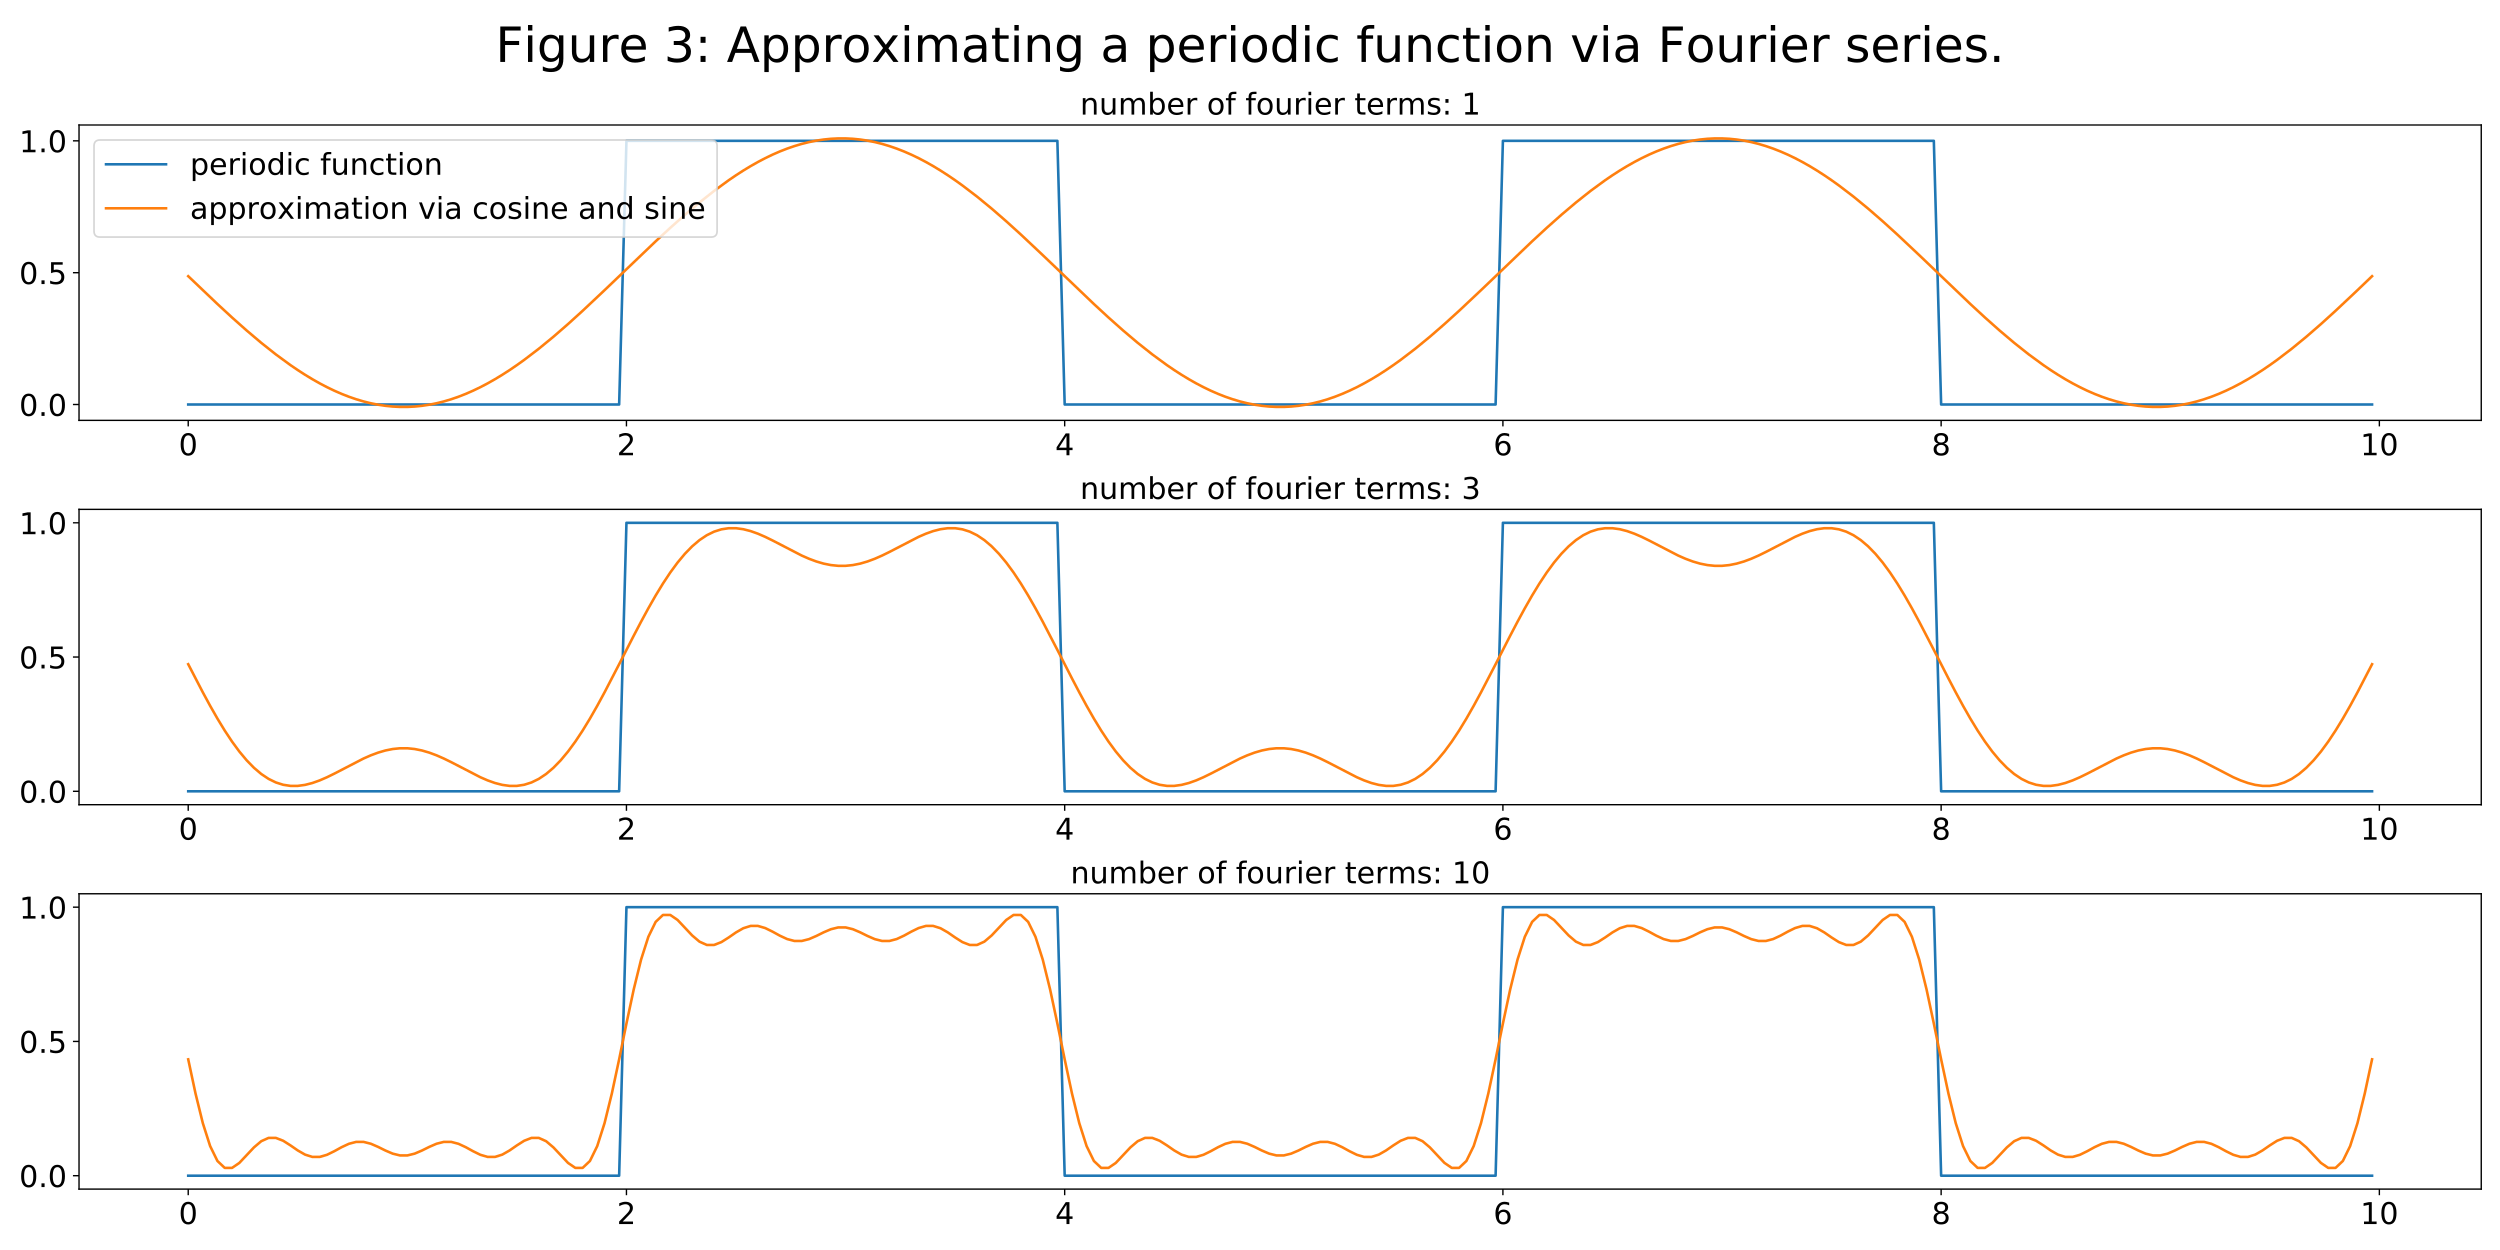 <?xml version="1.0" encoding="utf-8" standalone="no"?>
<!DOCTYPE svg PUBLIC "-//W3C//DTD SVG 1.1//EN"
  "http://www.w3.org/Graphics/SVG/1.1/DTD/svg11.dtd">
<!-- Created with matplotlib (https://matplotlib.org/) -->
<svg height="720pt" version="1.1" viewBox="0 0 1440 720" width="1440pt" xmlns="http://www.w3.org/2000/svg" xmlns:xlink="http://www.w3.org/1999/xlink">
 <defs>
  <style type="text/css">
*{stroke-linecap:butt;stroke-linejoin:round;}
  </style>
 </defs>
 <g id="figure_1">
  <g id="patch_1">
   <path d="M 0 720 
L 1440 720 
L 1440 0 
L 0 0 
z
" style="fill:#ffffff;"/>
  </g>
  <g id="axes_1">
   <g id="patch_2">
    <path d="M 45.52 242.116 
L 1429.2 242.116 
L 1429.2 72 
L 45.52 72 
z
" style="fill:#ffffff;"/>
   </g>
   <g id="matplotlib.axis_1">
    <g id="xtick_1">
     <g id="line2d_1">
      <defs>
       <path d="M 0 0 
L 0 3.5 
" id="md7ac6de9de" style="stroke:#000000;stroke-width:0.8;"/>
      </defs>
      <g>
       <use style="stroke:#000000;stroke-width:0.8;" x="108.415" xlink:href="#md7ac6de9de" y="242.116"/>
      </g>
     </g>
     <g id="text_1">
      <!-- 0 -->
      <defs>
       <path d="M 31.781 66.406 
Q 24.172 66.406 20.328 58.906 
Q 16.5 51.422 16.5 36.375 
Q 16.5 21.391 20.328 13.891 
Q 24.172 6.391 31.781 6.391 
Q 39.453 6.391 43.281 13.891 
Q 47.125 21.391 47.125 36.375 
Q 47.125 51.422 43.281 58.906 
Q 39.453 66.406 31.781 66.406 
z
M 31.781 74.219 
Q 44.047 74.219 50.516 64.516 
Q 56.984 54.828 56.984 36.375 
Q 56.984 17.969 50.516 8.266 
Q 44.047 -1.422 31.781 -1.422 
Q 19.531 -1.422 13.062 8.266 
Q 6.594 17.969 6.594 36.375 
Q 6.594 54.828 13.062 64.516 
Q 19.531 74.219 31.781 74.219 
z
" id="DejaVuSans-48"/>
      </defs>
      <g transform="translate(102.917 262.246)scale(0.173 -0.173)">
       <use xlink:href="#DejaVuSans-48"/>
      </g>
     </g>
    </g>
    <g id="xtick_2">
     <g id="line2d_2">
      <g>
       <use style="stroke:#000000;stroke-width:0.8;" x="360.834" xlink:href="#md7ac6de9de" y="242.116"/>
      </g>
     </g>
     <g id="text_2">
      <!-- 2 -->
      <defs>
       <path d="M 19.188 8.297 
L 53.609 8.297 
L 53.609 0 
L 7.328 0 
L 7.328 8.297 
Q 12.938 14.109 22.625 23.891 
Q 32.328 33.688 34.812 36.531 
Q 39.547 41.844 41.422 45.531 
Q 43.312 49.219 43.312 52.781 
Q 43.312 58.594 39.234 62.25 
Q 35.156 65.922 28.609 65.922 
Q 23.969 65.922 18.812 64.312 
Q 13.672 62.703 7.812 59.422 
L 7.812 69.391 
Q 13.766 71.781 18.938 73 
Q 24.125 74.219 28.422 74.219 
Q 39.75 74.219 46.484 68.547 
Q 53.219 62.891 53.219 53.422 
Q 53.219 48.922 51.531 44.891 
Q 49.859 40.875 45.406 35.406 
Q 44.188 33.984 37.641 27.219 
Q 31.109 20.453 19.188 8.297 
z
" id="DejaVuSans-50"/>
      </defs>
      <g transform="translate(355.337 262.246)scale(0.173 -0.173)">
       <use xlink:href="#DejaVuSans-50"/>
      </g>
     </g>
    </g>
    <g id="xtick_3">
     <g id="line2d_3">
      <g>
       <use style="stroke:#000000;stroke-width:0.8;" x="613.254" xlink:href="#md7ac6de9de" y="242.116"/>
      </g>
     </g>
     <g id="text_3">
      <!-- 4 -->
      <defs>
       <path d="M 37.797 64.312 
L 12.891 25.391 
L 37.797 25.391 
z
M 35.203 72.906 
L 47.609 72.906 
L 47.609 25.391 
L 58.016 25.391 
L 58.016 17.188 
L 47.609 17.188 
L 47.609 0 
L 37.797 0 
L 37.797 17.188 
L 4.891 17.188 
L 4.891 26.703 
z
" id="DejaVuSans-52"/>
      </defs>
      <g transform="translate(607.757 262.246)scale(0.173 -0.173)">
       <use xlink:href="#DejaVuSans-52"/>
      </g>
     </g>
    </g>
    <g id="xtick_4">
     <g id="line2d_4">
      <g>
       <use style="stroke:#000000;stroke-width:0.8;" x="865.673" xlink:href="#md7ac6de9de" y="242.116"/>
      </g>
     </g>
     <g id="text_4">
      <!-- 6 -->
      <defs>
       <path d="M 33.016 40.375 
Q 26.375 40.375 22.484 35.828 
Q 18.609 31.297 18.609 23.391 
Q 18.609 15.531 22.484 10.953 
Q 26.375 6.391 33.016 6.391 
Q 39.656 6.391 43.531 10.953 
Q 47.406 15.531 47.406 23.391 
Q 47.406 31.297 43.531 35.828 
Q 39.656 40.375 33.016 40.375 
z
M 52.594 71.297 
L 52.594 62.312 
Q 48.875 64.062 45.094 64.984 
Q 41.312 65.922 37.594 65.922 
Q 27.828 65.922 22.672 59.328 
Q 17.531 52.734 16.797 39.406 
Q 19.672 43.656 24.016 45.922 
Q 28.375 48.188 33.594 48.188 
Q 44.578 48.188 50.953 41.516 
Q 57.328 34.859 57.328 23.391 
Q 57.328 12.156 50.688 5.359 
Q 44.047 -1.422 33.016 -1.422 
Q 20.359 -1.422 13.672 8.266 
Q 6.984 17.969 6.984 36.375 
Q 6.984 53.656 15.188 63.938 
Q 23.391 74.219 37.203 74.219 
Q 40.922 74.219 44.703 73.484 
Q 48.484 72.75 52.594 71.297 
z
" id="DejaVuSans-54"/>
      </defs>
      <g transform="translate(860.176 262.246)scale(0.173 -0.173)">
       <use xlink:href="#DejaVuSans-54"/>
      </g>
     </g>
    </g>
    <g id="xtick_5">
     <g id="line2d_5">
      <g>
       <use style="stroke:#000000;stroke-width:0.8;" x="1118.093" xlink:href="#md7ac6de9de" y="242.116"/>
      </g>
     </g>
     <g id="text_5">
      <!-- 8 -->
      <defs>
       <path d="M 31.781 34.625 
Q 24.75 34.625 20.719 30.859 
Q 16.703 27.094 16.703 20.516 
Q 16.703 13.922 20.719 10.156 
Q 24.75 6.391 31.781 6.391 
Q 38.812 6.391 42.859 10.172 
Q 46.922 13.969 46.922 20.516 
Q 46.922 27.094 42.891 30.859 
Q 38.875 34.625 31.781 34.625 
z
M 21.922 38.812 
Q 15.578 40.375 12.031 44.719 
Q 8.5 49.078 8.5 55.328 
Q 8.5 64.062 14.719 69.141 
Q 20.953 74.219 31.781 74.219 
Q 42.672 74.219 48.875 69.141 
Q 55.078 64.062 55.078 55.328 
Q 55.078 49.078 51.531 44.719 
Q 48 40.375 41.703 38.812 
Q 48.828 37.156 52.797 32.312 
Q 56.781 27.484 56.781 20.516 
Q 56.781 9.906 50.312 4.234 
Q 43.844 -1.422 31.781 -1.422 
Q 19.734 -1.422 13.25 4.234 
Q 6.781 9.906 6.781 20.516 
Q 6.781 27.484 10.781 32.312 
Q 14.797 37.156 21.922 38.812 
z
M 18.312 54.391 
Q 18.312 48.734 21.844 45.562 
Q 25.391 42.391 31.781 42.391 
Q 38.141 42.391 41.719 45.562 
Q 45.312 48.734 45.312 54.391 
Q 45.312 60.062 41.719 63.234 
Q 38.141 66.406 31.781 66.406 
Q 25.391 66.406 21.844 63.234 
Q 18.312 60.062 18.312 54.391 
z
" id="DejaVuSans-56"/>
      </defs>
      <g transform="translate(1112.596 262.246)scale(0.173 -0.173)">
       <use xlink:href="#DejaVuSans-56"/>
      </g>
     </g>
    </g>
    <g id="xtick_6">
     <g id="line2d_6">
      <g>
       <use style="stroke:#000000;stroke-width:0.8;" x="1370.512" xlink:href="#md7ac6de9de" y="242.116"/>
      </g>
     </g>
     <g id="text_6">
      <!-- 10 -->
      <defs>
       <path d="M 12.406 8.297 
L 28.516 8.297 
L 28.516 63.922 
L 10.984 60.406 
L 10.984 69.391 
L 28.422 72.906 
L 38.281 72.906 
L 38.281 8.297 
L 54.391 8.297 
L 54.391 0 
L 12.406 0 
z
" id="DejaVuSans-49"/>
      </defs>
      <g transform="translate(1359.518 262.246)scale(0.173 -0.173)">
       <use xlink:href="#DejaVuSans-49"/>
       <use x="63.623" xlink:href="#DejaVuSans-48"/>
      </g>
     </g>
    </g>
   </g>
   <g id="matplotlib.axis_2">
    <g id="ytick_1">
     <g id="line2d_7">
      <defs>
       <path d="M 0 0 
L -3.5 0 
" id="m6d7a247d2e" style="stroke:#000000;stroke-width:0.8;"/>
      </defs>
      <g>
       <use style="stroke:#000000;stroke-width:0.8;" x="45.52" xlink:href="#m6d7a247d2e" y="232.99"/>
      </g>
     </g>
     <g id="text_7">
      <!-- 0.0 -->
      <defs>
       <path d="M 10.688 12.406 
L 21 12.406 
L 21 0 
L 10.688 0 
z
" id="DejaVuSans-46"/>
      </defs>
      <g transform="translate(11.039 239.555)scale(0.173 -0.173)">
       <use xlink:href="#DejaVuSans-48"/>
       <use x="63.623" xlink:href="#DejaVuSans-46"/>
       <use x="95.41" xlink:href="#DejaVuSans-48"/>
      </g>
     </g>
    </g>
    <g id="ytick_2">
     <g id="line2d_8">
      <g>
       <use style="stroke:#000000;stroke-width:0.8;" x="45.52" xlink:href="#m6d7a247d2e" y="157.058"/>
      </g>
     </g>
     <g id="text_8">
      <!-- 0.5 -->
      <defs>
       <path d="M 10.797 72.906 
L 49.516 72.906 
L 49.516 64.594 
L 19.828 64.594 
L 19.828 46.734 
Q 21.969 47.469 24.109 47.828 
Q 26.266 48.188 28.422 48.188 
Q 40.625 48.188 47.75 41.5 
Q 54.891 34.812 54.891 23.391 
Q 54.891 11.625 47.562 5.094 
Q 40.234 -1.422 26.906 -1.422 
Q 22.312 -1.422 17.547 -0.641 
Q 12.797 0.141 7.719 1.703 
L 7.719 11.625 
Q 12.109 9.234 16.797 8.062 
Q 21.484 6.891 26.703 6.891 
Q 35.156 6.891 40.078 11.328 
Q 45.016 15.766 45.016 23.391 
Q 45.016 31 40.078 35.438 
Q 35.156 39.891 26.703 39.891 
Q 22.75 39.891 18.812 39.016 
Q 14.891 38.141 10.797 36.281 
z
" id="DejaVuSans-53"/>
      </defs>
      <g transform="translate(11.039 163.623)scale(0.173 -0.173)">
       <use xlink:href="#DejaVuSans-48"/>
       <use x="63.623" xlink:href="#DejaVuSans-46"/>
       <use x="95.41" xlink:href="#DejaVuSans-53"/>
      </g>
     </g>
    </g>
    <g id="ytick_3">
     <g id="line2d_9">
      <g>
       <use style="stroke:#000000;stroke-width:0.8;" x="45.52" xlink:href="#m6d7a247d2e" y="81.127"/>
      </g>
     </g>
     <g id="text_9">
      <!-- 1.0 -->
      <g transform="translate(11.039 87.692)scale(0.173 -0.173)">
       <use xlink:href="#DejaVuSans-49"/>
       <use x="63.623" xlink:href="#DejaVuSans-46"/>
       <use x="95.41" xlink:href="#DejaVuSans-48"/>
      </g>
     </g>
    </g>
   </g>
   <g id="line2d_10">
    <path clip-path="url(#pb880d07df6)" d="M 108.415 232.99 
L 356.627 232.99 
L 360.834 81.127 
L 609.047 81.127 
L 613.254 232.99 
L 861.466 232.99 
L 865.673 81.127 
L 1113.886 81.127 
L 1118.093 232.99 
L 1366.305 232.99 
L 1366.305 232.99 
" style="fill:none;stroke:#1f77b4;stroke-linecap:square;stroke-width:1.5;"/>
   </g>
   <g id="line2d_11">
    <path clip-path="url(#pb880d07df6)" d="M 108.415 159.083 
L 125.243 175.116 
L 133.657 182.879 
L 142.07 190.359 
L 150.484 197.474 
L 158.898 204.147 
L 167.312 210.304 
L 171.519 213.167 
L 175.726 215.877 
L 179.933 218.426 
L 184.14 220.806 
L 188.347 223.011 
L 192.554 225.036 
L 196.761 226.875 
L 200.968 228.522 
L 205.175 229.973 
L 209.382 231.225 
L 213.589 232.273 
L 217.796 233.115 
L 222.003 233.748 
L 226.21 234.172 
L 230.417 234.384 
L 234.624 234.384 
L 238.831 234.172 
L 243.038 233.748 
L 247.245 233.115 
L 251.452 232.273 
L 255.659 231.225 
L 259.866 229.973 
L 264.073 228.522 
L 268.28 226.875 
L 272.487 225.036 
L 276.694 223.011 
L 280.901 220.806 
L 285.108 218.426 
L 289.315 215.877 
L 293.522 213.167 
L 297.729 210.304 
L 301.936 207.294 
L 310.35 200.871 
L 318.764 193.967 
L 327.178 186.659 
L 335.592 179.027 
L 348.213 167.155 
L 377.662 139.001 
L 386.076 131.237 
L 394.49 123.757 
L 402.904 116.642 
L 411.318 109.969 
L 419.732 103.812 
L 423.939 100.949 
L 428.146 98.239 
L 432.353 95.691 
L 436.56 93.31 
L 440.767 91.105 
L 444.974 89.08 
L 449.181 87.241 
L 453.388 85.594 
L 457.595 84.143 
L 461.802 82.891 
L 466.009 81.843 
L 470.216 81.001 
L 474.423 80.368 
L 478.63 79.944 
L 482.837 79.733 
L 487.044 79.733 
L 491.251 79.944 
L 495.458 80.368 
L 499.665 81.001 
L 503.872 81.843 
L 508.079 82.891 
L 512.286 84.143 
L 516.493 85.594 
L 520.7 87.241 
L 524.907 89.08 
L 529.114 91.105 
L 533.321 93.31 
L 537.528 95.691 
L 541.735 98.239 
L 545.942 100.949 
L 550.149 103.812 
L 554.356 106.822 
L 562.77 113.245 
L 571.184 120.149 
L 579.598 127.457 
L 588.012 135.089 
L 600.633 146.962 
L 630.082 175.116 
L 638.496 182.879 
L 646.91 190.359 
L 655.324 197.474 
L 663.738 204.147 
L 672.152 210.304 
L 676.359 213.167 
L 680.566 215.877 
L 684.773 218.426 
L 688.98 220.806 
L 693.187 223.011 
L 697.394 225.036 
L 701.601 226.875 
L 705.808 228.522 
L 710.015 229.973 
L 714.222 231.225 
L 718.429 232.273 
L 722.636 233.115 
L 726.843 233.748 
L 731.05 234.172 
L 735.257 234.384 
L 739.463 234.384 
L 743.67 234.172 
L 747.877 233.748 
L 752.084 233.115 
L 756.291 232.273 
L 760.498 231.225 
L 764.705 229.973 
L 768.912 228.522 
L 773.119 226.875 
L 777.326 225.036 
L 781.533 223.011 
L 785.74 220.806 
L 789.947 218.426 
L 794.154 215.877 
L 798.361 213.167 
L 802.568 210.304 
L 806.775 207.294 
L 815.189 200.871 
L 823.603 193.967 
L 832.017 186.659 
L 840.431 179.027 
L 853.052 167.155 
L 882.501 139.001 
L 890.915 131.237 
L 899.329 123.757 
L 907.743 116.642 
L 916.157 109.969 
L 924.571 103.812 
L 928.778 100.949 
L 932.985 98.239 
L 937.192 95.691 
L 941.399 93.31 
L 945.606 91.105 
L 949.813 89.08 
L 954.02 87.241 
L 958.227 85.594 
L 962.434 84.143 
L 966.641 82.891 
L 970.848 81.843 
L 975.055 81.001 
L 979.262 80.368 
L 983.469 79.944 
L 987.676 79.733 
L 991.883 79.733 
L 996.09 79.944 
L 1000.297 80.368 
L 1004.504 81.001 
L 1008.711 81.843 
L 1012.918 82.891 
L 1017.125 84.143 
L 1021.332 85.594 
L 1025.539 87.241 
L 1029.746 89.08 
L 1033.953 91.105 
L 1038.16 93.31 
L 1042.367 95.691 
L 1046.574 98.239 
L 1050.781 100.949 
L 1054.988 103.812 
L 1059.195 106.822 
L 1067.609 113.245 
L 1076.023 120.149 
L 1084.437 127.457 
L 1092.851 135.089 
L 1105.472 146.962 
L 1134.921 175.116 
L 1143.335 182.879 
L 1151.749 190.359 
L 1160.163 197.474 
L 1168.577 204.147 
L 1176.991 210.304 
L 1181.198 213.167 
L 1185.405 215.877 
L 1189.612 218.426 
L 1193.819 220.806 
L 1198.026 223.011 
L 1202.233 225.036 
L 1206.44 226.875 
L 1210.647 228.522 
L 1214.854 229.973 
L 1219.061 231.225 
L 1223.268 232.273 
L 1227.475 233.115 
L 1231.682 233.748 
L 1235.889 234.172 
L 1240.096 234.384 
L 1244.303 234.384 
L 1248.51 234.172 
L 1252.717 233.748 
L 1256.924 233.115 
L 1261.131 232.273 
L 1265.338 231.225 
L 1269.545 229.973 
L 1273.752 228.522 
L 1277.959 226.875 
L 1282.166 225.036 
L 1286.373 223.011 
L 1290.58 220.806 
L 1294.787 218.426 
L 1298.994 215.877 
L 1303.201 213.167 
L 1307.408 210.304 
L 1311.615 207.294 
L 1320.029 200.871 
L 1328.443 193.967 
L 1336.857 186.659 
L 1345.27 179.027 
L 1357.891 167.155 
L 1366.305 159.083 
L 1366.305 159.083 
" style="fill:none;stroke:#ff7f0e;stroke-linecap:square;stroke-width:1.5;"/>
   </g>
   <g id="patch_3">
    <path d="M 45.52 242.116 
L 45.52 72 
" style="fill:none;stroke:#000000;stroke-linecap:square;stroke-linejoin:miter;stroke-width:0.8;"/>
   </g>
   <g id="patch_4">
    <path d="M 1429.2 242.116 
L 1429.2 72 
" style="fill:none;stroke:#000000;stroke-linecap:square;stroke-linejoin:miter;stroke-width:0.8;"/>
   </g>
   <g id="patch_5">
    <path d="M 45.52 242.116 
L 1429.2 242.116 
" style="fill:none;stroke:#000000;stroke-linecap:square;stroke-linejoin:miter;stroke-width:0.8;"/>
   </g>
   <g id="patch_6">
    <path d="M 45.52 72 
L 1429.2 72 
" style="fill:none;stroke:#000000;stroke-linecap:square;stroke-linejoin:miter;stroke-width:0.8;"/>
   </g>
   <g id="text_10">
    <!-- number of fourier terms: 1 -->
    <defs>
     <path d="M 54.891 33.016 
L 54.891 0 
L 45.906 0 
L 45.906 32.719 
Q 45.906 40.484 42.875 44.328 
Q 39.844 48.188 33.797 48.188 
Q 26.516 48.188 22.312 43.547 
Q 18.109 38.922 18.109 30.906 
L 18.109 0 
L 9.078 0 
L 9.078 54.688 
L 18.109 54.688 
L 18.109 46.188 
Q 21.344 51.125 25.703 53.562 
Q 30.078 56 35.797 56 
Q 45.219 56 50.047 50.172 
Q 54.891 44.344 54.891 33.016 
z
" id="DejaVuSans-110"/>
     <path d="M 8.5 21.578 
L 8.5 54.688 
L 17.484 54.688 
L 17.484 21.922 
Q 17.484 14.156 20.5 10.266 
Q 23.531 6.391 29.594 6.391 
Q 36.859 6.391 41.078 11.031 
Q 45.312 15.672 45.312 23.688 
L 45.312 54.688 
L 54.297 54.688 
L 54.297 0 
L 45.312 0 
L 45.312 8.406 
Q 42.047 3.422 37.719 1 
Q 33.406 -1.422 27.688 -1.422 
Q 18.266 -1.422 13.375 4.438 
Q 8.5 10.297 8.5 21.578 
z
M 31.109 56 
z
" id="DejaVuSans-117"/>
     <path d="M 52 44.188 
Q 55.375 50.25 60.062 53.125 
Q 64.75 56 71.094 56 
Q 79.641 56 84.281 50.016 
Q 88.922 44.047 88.922 33.016 
L 88.922 0 
L 79.891 0 
L 79.891 32.719 
Q 79.891 40.578 77.094 44.375 
Q 74.312 48.188 68.609 48.188 
Q 61.625 48.188 57.562 43.547 
Q 53.516 38.922 53.516 30.906 
L 53.516 0 
L 44.484 0 
L 44.484 32.719 
Q 44.484 40.625 41.703 44.406 
Q 38.922 48.188 33.109 48.188 
Q 26.219 48.188 22.156 43.531 
Q 18.109 38.875 18.109 30.906 
L 18.109 0 
L 9.078 0 
L 9.078 54.688 
L 18.109 54.688 
L 18.109 46.188 
Q 21.188 51.219 25.484 53.609 
Q 29.781 56 35.688 56 
Q 41.656 56 45.828 52.969 
Q 50 49.953 52 44.188 
z
" id="DejaVuSans-109"/>
     <path d="M 48.688 27.297 
Q 48.688 37.203 44.609 42.844 
Q 40.531 48.484 33.406 48.484 
Q 26.266 48.484 22.188 42.844 
Q 18.109 37.203 18.109 27.297 
Q 18.109 17.391 22.188 11.75 
Q 26.266 6.109 33.406 6.109 
Q 40.531 6.109 44.609 11.75 
Q 48.688 17.391 48.688 27.297 
z
M 18.109 46.391 
Q 20.953 51.266 25.266 53.625 
Q 29.594 56 35.594 56 
Q 45.562 56 51.781 48.094 
Q 58.016 40.188 58.016 27.297 
Q 58.016 14.406 51.781 6.484 
Q 45.562 -1.422 35.594 -1.422 
Q 29.594 -1.422 25.266 0.953 
Q 20.953 3.328 18.109 8.203 
L 18.109 0 
L 9.078 0 
L 9.078 75.984 
L 18.109 75.984 
z
" id="DejaVuSans-98"/>
     <path d="M 56.203 29.594 
L 56.203 25.203 
L 14.891 25.203 
Q 15.484 15.922 20.484 11.062 
Q 25.484 6.203 34.422 6.203 
Q 39.594 6.203 44.453 7.469 
Q 49.312 8.734 54.109 11.281 
L 54.109 2.781 
Q 49.266 0.734 44.188 -0.344 
Q 39.109 -1.422 33.891 -1.422 
Q 20.797 -1.422 13.156 6.188 
Q 5.516 13.812 5.516 26.812 
Q 5.516 40.234 12.766 48.109 
Q 20.016 56 32.328 56 
Q 43.359 56 49.781 48.891 
Q 56.203 41.797 56.203 29.594 
z
M 47.219 32.234 
Q 47.125 39.594 43.094 43.984 
Q 39.062 48.391 32.422 48.391 
Q 24.906 48.391 20.391 44.141 
Q 15.875 39.891 15.188 32.172 
z
" id="DejaVuSans-101"/>
     <path d="M 41.109 46.297 
Q 39.594 47.172 37.812 47.578 
Q 36.031 48 33.891 48 
Q 26.266 48 22.188 43.047 
Q 18.109 38.094 18.109 28.812 
L 18.109 0 
L 9.078 0 
L 9.078 54.688 
L 18.109 54.688 
L 18.109 46.188 
Q 20.953 51.172 25.484 53.578 
Q 30.031 56 36.531 56 
Q 37.453 56 38.578 55.875 
Q 39.703 55.766 41.062 55.516 
z
" id="DejaVuSans-114"/>
     <path id="DejaVuSans-32"/>
     <path d="M 30.609 48.391 
Q 23.391 48.391 19.188 42.75 
Q 14.984 37.109 14.984 27.297 
Q 14.984 17.484 19.156 11.844 
Q 23.344 6.203 30.609 6.203 
Q 37.797 6.203 41.984 11.859 
Q 46.188 17.531 46.188 27.297 
Q 46.188 37.016 41.984 42.703 
Q 37.797 48.391 30.609 48.391 
z
M 30.609 56 
Q 42.328 56 49.016 48.375 
Q 55.719 40.766 55.719 27.297 
Q 55.719 13.875 49.016 6.219 
Q 42.328 -1.422 30.609 -1.422 
Q 18.844 -1.422 12.172 6.219 
Q 5.516 13.875 5.516 27.297 
Q 5.516 40.766 12.172 48.375 
Q 18.844 56 30.609 56 
z
" id="DejaVuSans-111"/>
     <path d="M 37.109 75.984 
L 37.109 68.5 
L 28.516 68.5 
Q 23.688 68.5 21.797 66.547 
Q 19.922 64.594 19.922 59.516 
L 19.922 54.688 
L 34.719 54.688 
L 34.719 47.703 
L 19.922 47.703 
L 19.922 0 
L 10.891 0 
L 10.891 47.703 
L 2.297 47.703 
L 2.297 54.688 
L 10.891 54.688 
L 10.891 58.5 
Q 10.891 67.625 15.141 71.797 
Q 19.391 75.984 28.609 75.984 
z
" id="DejaVuSans-102"/>
     <path d="M 9.422 54.688 
L 18.406 54.688 
L 18.406 0 
L 9.422 0 
z
M 9.422 75.984 
L 18.406 75.984 
L 18.406 64.594 
L 9.422 64.594 
z
" id="DejaVuSans-105"/>
     <path d="M 18.312 70.219 
L 18.312 54.688 
L 36.812 54.688 
L 36.812 47.703 
L 18.312 47.703 
L 18.312 18.016 
Q 18.312 11.328 20.141 9.422 
Q 21.969 7.516 27.594 7.516 
L 36.812 7.516 
L 36.812 0 
L 27.594 0 
Q 17.188 0 13.234 3.875 
Q 9.281 7.766 9.281 18.016 
L 9.281 47.703 
L 2.688 47.703 
L 2.688 54.688 
L 9.281 54.688 
L 9.281 70.219 
z
" id="DejaVuSans-116"/>
     <path d="M 44.281 53.078 
L 44.281 44.578 
Q 40.484 46.531 36.375 47.5 
Q 32.281 48.484 27.875 48.484 
Q 21.188 48.484 17.844 46.438 
Q 14.5 44.391 14.5 40.281 
Q 14.5 37.156 16.891 35.375 
Q 19.281 33.594 26.516 31.984 
L 29.594 31.297 
Q 39.156 29.25 43.188 25.516 
Q 47.219 21.781 47.219 15.094 
Q 47.219 7.469 41.188 3.016 
Q 35.156 -1.422 24.609 -1.422 
Q 20.219 -1.422 15.453 -0.562 
Q 10.688 0.297 5.422 2 
L 5.422 11.281 
Q 10.406 8.688 15.234 7.391 
Q 20.062 6.109 24.812 6.109 
Q 31.156 6.109 34.562 8.281 
Q 37.984 10.453 37.984 14.406 
Q 37.984 18.062 35.516 20.016 
Q 33.062 21.969 24.703 23.781 
L 21.578 24.516 
Q 13.234 26.266 9.516 29.906 
Q 5.812 33.547 5.812 39.891 
Q 5.812 47.609 11.281 51.797 
Q 16.75 56 26.812 56 
Q 31.781 56 36.172 55.266 
Q 40.578 54.547 44.281 53.078 
z
" id="DejaVuSans-115"/>
     <path d="M 11.719 12.406 
L 22.016 12.406 
L 22.016 0 
L 11.719 0 
z
M 11.719 51.703 
L 22.016 51.703 
L 22.016 39.312 
L 11.719 39.312 
z
" id="DejaVuSans-58"/>
    </defs>
    <g transform="translate(622.125 66)scale(0.173 -0.173)">
     <use xlink:href="#DejaVuSans-110"/>
     <use x="63.379" xlink:href="#DejaVuSans-117"/>
     <use x="126.758" xlink:href="#DejaVuSans-109"/>
     <use x="224.17" xlink:href="#DejaVuSans-98"/>
     <use x="287.646" xlink:href="#DejaVuSans-101"/>
     <use x="349.17" xlink:href="#DejaVuSans-114"/>
     <use x="390.283" xlink:href="#DejaVuSans-32"/>
     <use x="422.07" xlink:href="#DejaVuSans-111"/>
     <use x="483.252" xlink:href="#DejaVuSans-102"/>
     <use x="518.457" xlink:href="#DejaVuSans-32"/>
     <use x="550.244" xlink:href="#DejaVuSans-102"/>
     <use x="585.449" xlink:href="#DejaVuSans-111"/>
     <use x="646.631" xlink:href="#DejaVuSans-117"/>
     <use x="710.01" xlink:href="#DejaVuSans-114"/>
     <use x="751.123" xlink:href="#DejaVuSans-105"/>
     <use x="778.906" xlink:href="#DejaVuSans-101"/>
     <use x="840.43" xlink:href="#DejaVuSans-114"/>
     <use x="881.543" xlink:href="#DejaVuSans-32"/>
     <use x="913.33" xlink:href="#DejaVuSans-116"/>
     <use x="952.539" xlink:href="#DejaVuSans-101"/>
     <use x="1014.062" xlink:href="#DejaVuSans-114"/>
     <use x="1055.16" xlink:href="#DejaVuSans-109"/>
     <use x="1152.572" xlink:href="#DejaVuSans-115"/>
     <use x="1204.672" xlink:href="#DejaVuSans-58"/>
     <use x="1238.363" xlink:href="#DejaVuSans-32"/>
     <use x="1270.15" xlink:href="#DejaVuSans-49"/>
    </g>
   </g>
   <g id="legend_1">
    <g id="patch_7">
     <path d="M 57.616 136.552 
L 409.596 136.552 
Q 413.052 136.552 413.052 133.096 
L 413.052 84.096 
Q 413.052 80.64 409.596 80.64 
L 57.616 80.64 
Q 54.16 80.64 54.16 84.096 
L 54.16 133.096 
Q 54.16 136.552 57.616 136.552 
z
" style="fill:#ffffff;opacity:0.8;stroke:#cccccc;stroke-linejoin:miter;"/>
    </g>
    <g id="line2d_12">
     <path d="M 61.072 94.634 
L 95.632 94.634 
" style="fill:none;stroke:#1f77b4;stroke-linecap:square;stroke-width:1.5;"/>
    </g>
    <g id="line2d_13"/>
    <g id="text_11">
     <!-- periodic function -->
     <defs>
      <path d="M 18.109 8.203 
L 18.109 -20.797 
L 9.078 -20.797 
L 9.078 54.688 
L 18.109 54.688 
L 18.109 46.391 
Q 20.953 51.266 25.266 53.625 
Q 29.594 56 35.594 56 
Q 45.562 56 51.781 48.094 
Q 58.016 40.188 58.016 27.297 
Q 58.016 14.406 51.781 6.484 
Q 45.562 -1.422 35.594 -1.422 
Q 29.594 -1.422 25.266 0.953 
Q 20.953 3.328 18.109 8.203 
z
M 48.688 27.297 
Q 48.688 37.203 44.609 42.844 
Q 40.531 48.484 33.406 48.484 
Q 26.266 48.484 22.188 42.844 
Q 18.109 37.203 18.109 27.297 
Q 18.109 17.391 22.188 11.75 
Q 26.266 6.109 33.406 6.109 
Q 40.531 6.109 44.609 11.75 
Q 48.688 17.391 48.688 27.297 
z
" id="DejaVuSans-112"/>
      <path d="M 45.406 46.391 
L 45.406 75.984 
L 54.391 75.984 
L 54.391 0 
L 45.406 0 
L 45.406 8.203 
Q 42.578 3.328 38.25 0.953 
Q 33.938 -1.422 27.875 -1.422 
Q 17.969 -1.422 11.734 6.484 
Q 5.516 14.406 5.516 27.297 
Q 5.516 40.188 11.734 48.094 
Q 17.969 56 27.875 56 
Q 33.938 56 38.25 53.625 
Q 42.578 51.266 45.406 46.391 
z
M 14.797 27.297 
Q 14.797 17.391 18.875 11.75 
Q 22.953 6.109 30.078 6.109 
Q 37.203 6.109 41.297 11.75 
Q 45.406 17.391 45.406 27.297 
Q 45.406 37.203 41.297 42.844 
Q 37.203 48.484 30.078 48.484 
Q 22.953 48.484 18.875 42.844 
Q 14.797 37.203 14.797 27.297 
z
" id="DejaVuSans-100"/>
      <path d="M 48.781 52.594 
L 48.781 44.188 
Q 44.969 46.297 41.141 47.344 
Q 37.312 48.391 33.406 48.391 
Q 24.656 48.391 19.812 42.844 
Q 14.984 37.312 14.984 27.297 
Q 14.984 17.281 19.812 11.734 
Q 24.656 6.203 33.406 6.203 
Q 37.312 6.203 41.141 7.25 
Q 44.969 8.297 48.781 10.406 
L 48.781 2.094 
Q 45.016 0.344 40.984 -0.531 
Q 36.969 -1.422 32.422 -1.422 
Q 20.062 -1.422 12.781 6.344 
Q 5.516 14.109 5.516 27.297 
Q 5.516 40.672 12.859 48.328 
Q 20.219 56 33.016 56 
Q 37.156 56 41.109 55.141 
Q 45.062 54.297 48.781 52.594 
z
" id="DejaVuSans-99"/>
     </defs>
     <g transform="translate(109.456 100.682)scale(0.173 -0.173)">
      <use xlink:href="#DejaVuSans-112"/>
      <use x="63.477" xlink:href="#DejaVuSans-101"/>
      <use x="125" xlink:href="#DejaVuSans-114"/>
      <use x="166.113" xlink:href="#DejaVuSans-105"/>
      <use x="193.896" xlink:href="#DejaVuSans-111"/>
      <use x="255.078" xlink:href="#DejaVuSans-100"/>
      <use x="318.555" xlink:href="#DejaVuSans-105"/>
      <use x="346.338" xlink:href="#DejaVuSans-99"/>
      <use x="401.318" xlink:href="#DejaVuSans-32"/>
      <use x="433.105" xlink:href="#DejaVuSans-102"/>
      <use x="468.311" xlink:href="#DejaVuSans-117"/>
      <use x="531.689" xlink:href="#DejaVuSans-110"/>
      <use x="595.068" xlink:href="#DejaVuSans-99"/>
      <use x="650.049" xlink:href="#DejaVuSans-116"/>
      <use x="689.258" xlink:href="#DejaVuSans-105"/>
      <use x="717.041" xlink:href="#DejaVuSans-111"/>
      <use x="778.223" xlink:href="#DejaVuSans-110"/>
     </g>
    </g>
    <g id="line2d_14">
     <path d="M 61.072 119.998 
L 95.632 119.998 
" style="fill:none;stroke:#ff7f0e;stroke-linecap:square;stroke-width:1.5;"/>
    </g>
    <g id="line2d_15"/>
    <g id="text_12">
     <!-- approximation via cosine and sine -->
     <defs>
      <path d="M 34.281 27.484 
Q 23.391 27.484 19.188 25 
Q 14.984 22.516 14.984 16.5 
Q 14.984 11.719 18.141 8.906 
Q 21.297 6.109 26.703 6.109 
Q 34.188 6.109 38.703 11.406 
Q 43.219 16.703 43.219 25.484 
L 43.219 27.484 
z
M 52.203 31.203 
L 52.203 0 
L 43.219 0 
L 43.219 8.297 
Q 40.141 3.328 35.547 0.953 
Q 30.953 -1.422 24.312 -1.422 
Q 15.922 -1.422 10.953 3.297 
Q 6 8.016 6 15.922 
Q 6 25.141 12.172 29.828 
Q 18.359 34.516 30.609 34.516 
L 43.219 34.516 
L 43.219 35.406 
Q 43.219 41.609 39.141 45 
Q 35.062 48.391 27.688 48.391 
Q 23 48.391 18.547 47.266 
Q 14.109 46.141 10.016 43.891 
L 10.016 52.203 
Q 14.938 54.109 19.578 55.047 
Q 24.219 56 28.609 56 
Q 40.484 56 46.344 49.844 
Q 52.203 43.703 52.203 31.203 
z
" id="DejaVuSans-97"/>
      <path d="M 54.891 54.688 
L 35.109 28.078 
L 55.906 0 
L 45.312 0 
L 29.391 21.484 
L 13.484 0 
L 2.875 0 
L 24.125 28.609 
L 4.688 54.688 
L 15.281 54.688 
L 29.781 35.203 
L 44.281 54.688 
z
" id="DejaVuSans-120"/>
      <path d="M 2.984 54.688 
L 12.5 54.688 
L 29.594 8.797 
L 46.688 54.688 
L 56.203 54.688 
L 35.688 0 
L 23.484 0 
z
" id="DejaVuSans-118"/>
     </defs>
     <g transform="translate(109.456 126.046)scale(0.173 -0.173)">
      <use xlink:href="#DejaVuSans-97"/>
      <use x="61.279" xlink:href="#DejaVuSans-112"/>
      <use x="124.756" xlink:href="#DejaVuSans-112"/>
      <use x="188.232" xlink:href="#DejaVuSans-114"/>
      <use x="229.314" xlink:href="#DejaVuSans-111"/>
      <use x="290.449" xlink:href="#DejaVuSans-120"/>
      <use x="349.629" xlink:href="#DejaVuSans-105"/>
      <use x="377.412" xlink:href="#DejaVuSans-109"/>
      <use x="474.824" xlink:href="#DejaVuSans-97"/>
      <use x="536.104" xlink:href="#DejaVuSans-116"/>
      <use x="575.312" xlink:href="#DejaVuSans-105"/>
      <use x="603.096" xlink:href="#DejaVuSans-111"/>
      <use x="664.277" xlink:href="#DejaVuSans-110"/>
      <use x="727.656" xlink:href="#DejaVuSans-32"/>
      <use x="759.443" xlink:href="#DejaVuSans-118"/>
      <use x="818.623" xlink:href="#DejaVuSans-105"/>
      <use x="846.406" xlink:href="#DejaVuSans-97"/>
      <use x="907.686" xlink:href="#DejaVuSans-32"/>
      <use x="939.473" xlink:href="#DejaVuSans-99"/>
      <use x="994.453" xlink:href="#DejaVuSans-111"/>
      <use x="1055.635" xlink:href="#DejaVuSans-115"/>
      <use x="1107.734" xlink:href="#DejaVuSans-105"/>
      <use x="1135.518" xlink:href="#DejaVuSans-110"/>
      <use x="1198.896" xlink:href="#DejaVuSans-101"/>
      <use x="1260.42" xlink:href="#DejaVuSans-32"/>
      <use x="1292.207" xlink:href="#DejaVuSans-97"/>
      <use x="1353.486" xlink:href="#DejaVuSans-110"/>
      <use x="1416.865" xlink:href="#DejaVuSans-100"/>
      <use x="1480.342" xlink:href="#DejaVuSans-32"/>
      <use x="1512.129" xlink:href="#DejaVuSans-115"/>
      <use x="1564.229" xlink:href="#DejaVuSans-105"/>
      <use x="1592.012" xlink:href="#DejaVuSans-110"/>
      <use x="1655.391" xlink:href="#DejaVuSans-101"/>
     </g>
    </g>
   </g>
  </g>
  <g id="axes_2">
   <g id="patch_8">
    <path d="M 45.52 463.518 
L 1429.2 463.518 
L 1429.2 293.402 
L 45.52 293.402 
z
" style="fill:#ffffff;"/>
   </g>
   <g id="matplotlib.axis_3">
    <g id="xtick_7">
     <g id="line2d_16">
      <g>
       <use style="stroke:#000000;stroke-width:0.8;" x="108.415" xlink:href="#md7ac6de9de" y="463.518"/>
      </g>
     </g>
     <g id="text_13">
      <!-- 0 -->
      <g transform="translate(102.917 483.648)scale(0.173 -0.173)">
       <use xlink:href="#DejaVuSans-48"/>
      </g>
     </g>
    </g>
    <g id="xtick_8">
     <g id="line2d_17">
      <g>
       <use style="stroke:#000000;stroke-width:0.8;" x="360.834" xlink:href="#md7ac6de9de" y="463.518"/>
      </g>
     </g>
     <g id="text_14">
      <!-- 2 -->
      <g transform="translate(355.337 483.648)scale(0.173 -0.173)">
       <use xlink:href="#DejaVuSans-50"/>
      </g>
     </g>
    </g>
    <g id="xtick_9">
     <g id="line2d_18">
      <g>
       <use style="stroke:#000000;stroke-width:0.8;" x="613.254" xlink:href="#md7ac6de9de" y="463.518"/>
      </g>
     </g>
     <g id="text_15">
      <!-- 4 -->
      <g transform="translate(607.757 483.648)scale(0.173 -0.173)">
       <use xlink:href="#DejaVuSans-52"/>
      </g>
     </g>
    </g>
    <g id="xtick_10">
     <g id="line2d_19">
      <g>
       <use style="stroke:#000000;stroke-width:0.8;" x="865.673" xlink:href="#md7ac6de9de" y="463.518"/>
      </g>
     </g>
     <g id="text_16">
      <!-- 6 -->
      <g transform="translate(860.176 483.648)scale(0.173 -0.173)">
       <use xlink:href="#DejaVuSans-54"/>
      </g>
     </g>
    </g>
    <g id="xtick_11">
     <g id="line2d_20">
      <g>
       <use style="stroke:#000000;stroke-width:0.8;" x="1118.093" xlink:href="#md7ac6de9de" y="463.518"/>
      </g>
     </g>
     <g id="text_17">
      <!-- 8 -->
      <g transform="translate(1112.596 483.648)scale(0.173 -0.173)">
       <use xlink:href="#DejaVuSans-56"/>
      </g>
     </g>
    </g>
    <g id="xtick_12">
     <g id="line2d_21">
      <g>
       <use style="stroke:#000000;stroke-width:0.8;" x="1370.512" xlink:href="#md7ac6de9de" y="463.518"/>
      </g>
     </g>
     <g id="text_18">
      <!-- 10 -->
      <g transform="translate(1359.518 483.648)scale(0.173 -0.173)">
       <use xlink:href="#DejaVuSans-49"/>
       <use x="63.623" xlink:href="#DejaVuSans-48"/>
      </g>
     </g>
    </g>
   </g>
   <g id="matplotlib.axis_4">
    <g id="ytick_4">
     <g id="line2d_22">
      <g>
       <use style="stroke:#000000;stroke-width:0.8;" x="45.52" xlink:href="#m6d7a247d2e" y="455.786"/>
      </g>
     </g>
     <g id="text_19">
      <!-- 0.0 -->
      <g transform="translate(11.039 462.351)scale(0.173 -0.173)">
       <use xlink:href="#DejaVuSans-48"/>
       <use x="63.623" xlink:href="#DejaVuSans-46"/>
       <use x="95.41" xlink:href="#DejaVuSans-48"/>
      </g>
     </g>
    </g>
    <g id="ytick_5">
     <g id="line2d_23">
      <g>
       <use style="stroke:#000000;stroke-width:0.8;" x="45.52" xlink:href="#m6d7a247d2e" y="378.46"/>
      </g>
     </g>
     <g id="text_20">
      <!-- 0.5 -->
      <g transform="translate(11.039 385.025)scale(0.173 -0.173)">
       <use xlink:href="#DejaVuSans-48"/>
       <use x="63.623" xlink:href="#DejaVuSans-46"/>
       <use x="95.41" xlink:href="#DejaVuSans-53"/>
      </g>
     </g>
    </g>
    <g id="ytick_6">
     <g id="line2d_24">
      <g>
       <use style="stroke:#000000;stroke-width:0.8;" x="45.52" xlink:href="#m6d7a247d2e" y="301.134"/>
      </g>
     </g>
     <g id="text_21">
      <!-- 1.0 -->
      <g transform="translate(11.039 307.7)scale(0.173 -0.173)">
       <use xlink:href="#DejaVuSans-49"/>
       <use x="63.623" xlink:href="#DejaVuSans-46"/>
       <use x="95.41" xlink:href="#DejaVuSans-48"/>
      </g>
     </g>
    </g>
   </g>
   <g id="line2d_25">
    <path clip-path="url(#pdcbbb8ae56)" d="M 108.415 455.786 
L 356.627 455.786 
L 360.834 301.134 
L 609.047 301.134 
L 613.254 455.786 
L 861.466 455.786 
L 865.673 301.134 
L 1113.886 301.134 
L 1118.093 455.786 
L 1366.305 455.786 
L 1366.305 455.786 
" style="fill:none;stroke:#1f77b4;stroke-linecap:square;stroke-width:1.5;"/>
   </g>
   <g id="line2d_26">
    <path clip-path="url(#pdcbbb8ae56)" d="M 108.415 382.584 
L 116.829 398.799 
L 121.036 406.547 
L 125.243 413.917 
L 129.45 420.817 
L 133.657 427.163 
L 137.863 432.886 
L 142.07 437.927 
L 146.277 442.247 
L 150.484 445.819 
L 154.691 448.632 
L 158.898 450.694 
L 163.105 452.027 
L 167.312 452.668 
L 171.519 452.668 
L 175.726 452.091 
L 179.933 451.012 
L 184.14 449.513 
L 188.347 447.686 
L 192.554 445.624 
L 209.382 436.92 
L 213.589 435.071 
L 217.796 433.505 
L 222.003 432.277 
L 226.21 431.434 
L 230.417 431.005 
L 234.624 431.005 
L 238.831 431.434 
L 243.038 432.277 
L 247.245 433.505 
L 251.452 435.071 
L 255.659 436.92 
L 259.866 438.982 
L 276.694 447.686 
L 280.901 449.513 
L 285.108 451.012 
L 289.315 452.091 
L 293.522 452.668 
L 297.729 452.668 
L 301.936 452.027 
L 306.143 450.694 
L 310.35 448.632 
L 314.557 445.819 
L 318.764 442.247 
L 322.971 437.927 
L 327.178 432.886 
L 331.385 427.163 
L 335.592 420.817 
L 339.799 413.917 
L 344.006 406.547 
L 348.213 398.799 
L 356.627 382.584 
L 365.041 366.144 
L 369.248 358.121 
L 373.455 350.373 
L 377.662 343.003 
L 381.869 336.103 
L 386.076 329.757 
L 390.283 324.034 
L 394.49 318.993 
L 398.697 314.673 
L 402.904 311.101 
L 407.111 308.288 
L 411.318 306.226 
L 415.525 304.893 
L 419.732 304.252 
L 423.939 304.252 
L 428.146 304.829 
L 432.353 305.908 
L 436.56 307.407 
L 440.767 309.234 
L 444.974 311.296 
L 461.802 320 
L 466.009 321.849 
L 470.216 323.415 
L 474.423 324.643 
L 478.63 325.486 
L 482.837 325.915 
L 487.044 325.915 
L 491.251 325.486 
L 495.458 324.643 
L 499.665 323.415 
L 503.872 321.849 
L 508.079 320 
L 512.286 317.938 
L 529.114 309.234 
L 533.321 307.407 
L 537.528 305.908 
L 541.735 304.829 
L 545.942 304.252 
L 550.149 304.252 
L 554.356 304.893 
L 558.563 306.226 
L 562.77 308.288 
L 566.977 311.101 
L 571.184 314.673 
L 575.391 318.993 
L 579.598 324.034 
L 583.805 329.757 
L 588.012 336.103 
L 592.219 343.003 
L 596.426 350.373 
L 600.633 358.121 
L 609.047 374.336 
L 617.461 390.776 
L 621.668 398.799 
L 625.875 406.547 
L 630.082 413.917 
L 634.289 420.817 
L 638.496 427.163 
L 642.703 432.886 
L 646.91 437.927 
L 651.117 442.247 
L 655.324 445.819 
L 659.531 448.632 
L 663.738 450.694 
L 667.945 452.027 
L 672.152 452.668 
L 676.359 452.668 
L 680.566 452.091 
L 684.773 451.012 
L 688.98 449.513 
L 693.187 447.686 
L 697.394 445.624 
L 714.222 436.92 
L 718.429 435.071 
L 722.636 433.505 
L 726.843 432.277 
L 731.05 431.434 
L 735.257 431.005 
L 739.463 431.005 
L 743.67 431.434 
L 747.877 432.277 
L 752.084 433.505 
L 756.291 435.071 
L 760.498 436.92 
L 764.705 438.982 
L 781.533 447.686 
L 785.74 449.513 
L 789.947 451.012 
L 794.154 452.091 
L 798.361 452.668 
L 802.568 452.668 
L 806.775 452.027 
L 810.982 450.694 
L 815.189 448.632 
L 819.396 445.819 
L 823.603 442.247 
L 827.81 437.927 
L 832.017 432.886 
L 836.224 427.163 
L 840.431 420.817 
L 844.638 413.917 
L 848.845 406.547 
L 853.052 398.799 
L 861.466 382.584 
L 869.88 366.144 
L 874.087 358.121 
L 878.294 350.373 
L 882.501 343.003 
L 886.708 336.103 
L 890.915 329.757 
L 895.122 324.034 
L 899.329 318.993 
L 903.536 314.673 
L 907.743 311.101 
L 911.95 308.288 
L 916.157 306.226 
L 920.364 304.893 
L 924.571 304.252 
L 928.778 304.252 
L 932.985 304.829 
L 937.192 305.908 
L 941.399 307.407 
L 945.606 309.234 
L 949.813 311.296 
L 966.641 320 
L 970.848 321.849 
L 975.055 323.415 
L 979.262 324.643 
L 983.469 325.486 
L 987.676 325.915 
L 991.883 325.915 
L 996.09 325.486 
L 1000.297 324.643 
L 1004.504 323.415 
L 1008.711 321.849 
L 1012.918 320 
L 1017.125 317.938 
L 1033.953 309.234 
L 1038.16 307.407 
L 1042.367 305.908 
L 1046.574 304.829 
L 1050.781 304.252 
L 1054.988 304.252 
L 1059.195 304.893 
L 1063.402 306.226 
L 1067.609 308.288 
L 1071.816 311.101 
L 1076.023 314.673 
L 1080.23 318.993 
L 1084.437 324.034 
L 1088.644 329.757 
L 1092.851 336.103 
L 1097.058 343.003 
L 1101.265 350.373 
L 1105.472 358.121 
L 1113.886 374.336 
L 1122.3 390.776 
L 1126.507 398.799 
L 1130.714 406.547 
L 1134.921 413.917 
L 1139.128 420.817 
L 1143.335 427.163 
L 1147.542 432.886 
L 1151.749 437.927 
L 1155.956 442.247 
L 1160.163 445.819 
L 1164.37 448.632 
L 1168.577 450.694 
L 1172.784 452.027 
L 1176.991 452.668 
L 1181.198 452.668 
L 1185.405 452.091 
L 1189.612 451.012 
L 1193.819 449.513 
L 1198.026 447.686 
L 1202.233 445.624 
L 1219.061 436.92 
L 1223.268 435.071 
L 1227.475 433.505 
L 1231.682 432.277 
L 1235.889 431.434 
L 1240.096 431.005 
L 1244.303 431.005 
L 1248.51 431.434 
L 1252.717 432.277 
L 1256.924 433.505 
L 1261.131 435.071 
L 1265.338 436.92 
L 1269.545 438.982 
L 1286.373 447.686 
L 1290.58 449.513 
L 1294.787 451.012 
L 1298.994 452.091 
L 1303.201 452.668 
L 1307.408 452.668 
L 1311.615 452.027 
L 1315.822 450.694 
L 1320.029 448.632 
L 1324.236 445.819 
L 1328.443 442.247 
L 1332.65 437.927 
L 1336.857 432.886 
L 1341.063 427.163 
L 1345.27 420.817 
L 1349.477 413.917 
L 1353.684 406.547 
L 1357.891 398.799 
L 1366.305 382.584 
L 1366.305 382.584 
" style="fill:none;stroke:#ff7f0e;stroke-linecap:square;stroke-width:1.5;"/>
   </g>
   <g id="patch_9">
    <path d="M 45.52 463.518 
L 45.52 293.402 
" style="fill:none;stroke:#000000;stroke-linecap:square;stroke-linejoin:miter;stroke-width:0.8;"/>
   </g>
   <g id="patch_10">
    <path d="M 1429.2 463.518 
L 1429.2 293.402 
" style="fill:none;stroke:#000000;stroke-linecap:square;stroke-linejoin:miter;stroke-width:0.8;"/>
   </g>
   <g id="patch_11">
    <path d="M 45.52 463.518 
L 1429.2 463.518 
" style="fill:none;stroke:#000000;stroke-linecap:square;stroke-linejoin:miter;stroke-width:0.8;"/>
   </g>
   <g id="patch_12">
    <path d="M 45.52 293.402 
L 1429.2 293.402 
" style="fill:none;stroke:#000000;stroke-linecap:square;stroke-linejoin:miter;stroke-width:0.8;"/>
   </g>
   <g id="text_22">
    <!-- number of fourier terms: 3 -->
    <defs>
     <path d="M 40.578 39.312 
Q 47.656 37.797 51.625 33 
Q 55.609 28.219 55.609 21.188 
Q 55.609 10.406 48.188 4.484 
Q 40.766 -1.422 27.094 -1.422 
Q 22.516 -1.422 17.656 -0.516 
Q 12.797 0.391 7.625 2.203 
L 7.625 11.719 
Q 11.719 9.328 16.594 8.109 
Q 21.484 6.891 26.812 6.891 
Q 36.078 6.891 40.938 10.547 
Q 45.797 14.203 45.797 21.188 
Q 45.797 27.641 41.281 31.266 
Q 36.766 34.906 28.719 34.906 
L 20.219 34.906 
L 20.219 43.016 
L 29.109 43.016 
Q 36.375 43.016 40.234 45.922 
Q 44.094 48.828 44.094 54.297 
Q 44.094 59.906 40.109 62.906 
Q 36.141 65.922 28.719 65.922 
Q 24.656 65.922 20.016 65.031 
Q 15.375 64.156 9.812 62.312 
L 9.812 71.094 
Q 15.438 72.656 20.344 73.438 
Q 25.25 74.219 29.594 74.219 
Q 40.828 74.219 47.359 69.109 
Q 53.906 64.016 53.906 55.328 
Q 53.906 49.266 50.438 45.094 
Q 46.969 40.922 40.578 39.312 
z
" id="DejaVuSans-51"/>
    </defs>
    <g transform="translate(622.125 287.402)scale(0.173 -0.173)">
     <use xlink:href="#DejaVuSans-110"/>
     <use x="63.379" xlink:href="#DejaVuSans-117"/>
     <use x="126.758" xlink:href="#DejaVuSans-109"/>
     <use x="224.17" xlink:href="#DejaVuSans-98"/>
     <use x="287.646" xlink:href="#DejaVuSans-101"/>
     <use x="349.17" xlink:href="#DejaVuSans-114"/>
     <use x="390.283" xlink:href="#DejaVuSans-32"/>
     <use x="422.07" xlink:href="#DejaVuSans-111"/>
     <use x="483.252" xlink:href="#DejaVuSans-102"/>
     <use x="518.457" xlink:href="#DejaVuSans-32"/>
     <use x="550.244" xlink:href="#DejaVuSans-102"/>
     <use x="585.449" xlink:href="#DejaVuSans-111"/>
     <use x="646.631" xlink:href="#DejaVuSans-117"/>
     <use x="710.01" xlink:href="#DejaVuSans-114"/>
     <use x="751.123" xlink:href="#DejaVuSans-105"/>
     <use x="778.906" xlink:href="#DejaVuSans-101"/>
     <use x="840.43" xlink:href="#DejaVuSans-114"/>
     <use x="881.543" xlink:href="#DejaVuSans-32"/>
     <use x="913.33" xlink:href="#DejaVuSans-116"/>
     <use x="952.539" xlink:href="#DejaVuSans-101"/>
     <use x="1014.062" xlink:href="#DejaVuSans-114"/>
     <use x="1055.16" xlink:href="#DejaVuSans-109"/>
     <use x="1152.572" xlink:href="#DejaVuSans-115"/>
     <use x="1204.672" xlink:href="#DejaVuSans-58"/>
     <use x="1238.363" xlink:href="#DejaVuSans-32"/>
     <use x="1270.15" xlink:href="#DejaVuSans-51"/>
    </g>
   </g>
  </g>
  <g id="axes_3">
   <g id="patch_13">
    <path d="M 45.52 684.92 
L 1429.2 684.92 
L 1429.2 514.804 
L 45.52 514.804 
z
" style="fill:#ffffff;"/>
   </g>
   <g id="matplotlib.axis_5">
    <g id="xtick_13">
     <g id="line2d_27">
      <g>
       <use style="stroke:#000000;stroke-width:0.8;" x="108.415" xlink:href="#md7ac6de9de" y="684.92"/>
      </g>
     </g>
     <g id="text_23">
      <!-- 0 -->
      <g transform="translate(102.917 705.05)scale(0.173 -0.173)">
       <use xlink:href="#DejaVuSans-48"/>
      </g>
     </g>
    </g>
    <g id="xtick_14">
     <g id="line2d_28">
      <g>
       <use style="stroke:#000000;stroke-width:0.8;" x="360.834" xlink:href="#md7ac6de9de" y="684.92"/>
      </g>
     </g>
     <g id="text_24">
      <!-- 2 -->
      <g transform="translate(355.337 705.05)scale(0.173 -0.173)">
       <use xlink:href="#DejaVuSans-50"/>
      </g>
     </g>
    </g>
    <g id="xtick_15">
     <g id="line2d_29">
      <g>
       <use style="stroke:#000000;stroke-width:0.8;" x="613.254" xlink:href="#md7ac6de9de" y="684.92"/>
      </g>
     </g>
     <g id="text_25">
      <!-- 4 -->
      <g transform="translate(607.757 705.05)scale(0.173 -0.173)">
       <use xlink:href="#DejaVuSans-52"/>
      </g>
     </g>
    </g>
    <g id="xtick_16">
     <g id="line2d_30">
      <g>
       <use style="stroke:#000000;stroke-width:0.8;" x="865.673" xlink:href="#md7ac6de9de" y="684.92"/>
      </g>
     </g>
     <g id="text_26">
      <!-- 6 -->
      <g transform="translate(860.176 705.05)scale(0.173 -0.173)">
       <use xlink:href="#DejaVuSans-54"/>
      </g>
     </g>
    </g>
    <g id="xtick_17">
     <g id="line2d_31">
      <g>
       <use style="stroke:#000000;stroke-width:0.8;" x="1118.093" xlink:href="#md7ac6de9de" y="684.92"/>
      </g>
     </g>
     <g id="text_27">
      <!-- 8 -->
      <g transform="translate(1112.596 705.05)scale(0.173 -0.173)">
       <use xlink:href="#DejaVuSans-56"/>
      </g>
     </g>
    </g>
    <g id="xtick_18">
     <g id="line2d_32">
      <g>
       <use style="stroke:#000000;stroke-width:0.8;" x="1370.512" xlink:href="#md7ac6de9de" y="684.92"/>
      </g>
     </g>
     <g id="text_28">
      <!-- 10 -->
      <g transform="translate(1359.518 705.05)scale(0.173 -0.173)">
       <use xlink:href="#DejaVuSans-49"/>
       <use x="63.623" xlink:href="#DejaVuSans-48"/>
      </g>
     </g>
    </g>
   </g>
   <g id="matplotlib.axis_6">
    <g id="ytick_7">
     <g id="line2d_33">
      <g>
       <use style="stroke:#000000;stroke-width:0.8;" x="45.52" xlink:href="#m6d7a247d2e" y="677.187"/>
      </g>
     </g>
     <g id="text_29">
      <!-- 0.0 -->
      <g transform="translate(11.039 683.752)scale(0.173 -0.173)">
       <use xlink:href="#DejaVuSans-48"/>
       <use x="63.623" xlink:href="#DejaVuSans-46"/>
       <use x="95.41" xlink:href="#DejaVuSans-48"/>
      </g>
     </g>
    </g>
    <g id="ytick_8">
     <g id="line2d_34">
      <g>
       <use style="stroke:#000000;stroke-width:0.8;" x="45.52" xlink:href="#m6d7a247d2e" y="599.862"/>
      </g>
     </g>
     <g id="text_30">
      <!-- 0.5 -->
      <g transform="translate(11.039 606.427)scale(0.173 -0.173)">
       <use xlink:href="#DejaVuSans-48"/>
       <use x="63.623" xlink:href="#DejaVuSans-46"/>
       <use x="95.41" xlink:href="#DejaVuSans-53"/>
      </g>
     </g>
    </g>
    <g id="ytick_9">
     <g id="line2d_35">
      <g>
       <use style="stroke:#000000;stroke-width:0.8;" x="45.52" xlink:href="#m6d7a247d2e" y="522.536"/>
      </g>
     </g>
     <g id="text_31">
      <!-- 1.0 -->
      <g transform="translate(11.039 529.101)scale(0.173 -0.173)">
       <use xlink:href="#DejaVuSans-49"/>
       <use x="63.623" xlink:href="#DejaVuSans-46"/>
       <use x="95.41" xlink:href="#DejaVuSans-48"/>
      </g>
     </g>
    </g>
   </g>
   <g id="line2d_36">
    <path clip-path="url(#p89ea307c57)" d="M 108.415 677.187 
L 356.627 677.187 
L 360.834 522.536 
L 609.047 522.536 
L 613.254 677.187 
L 861.466 677.187 
L 865.673 522.536 
L 1113.886 522.536 
L 1118.093 677.187 
L 1366.305 677.187 
L 1366.305 677.187 
" style="fill:none;stroke:#1f77b4;stroke-linecap:square;stroke-width:1.5;"/>
   </g>
   <g id="line2d_37">
    <path clip-path="url(#p89ea307c57)" d="M 108.415 610.172 
L 112.622 629.872 
L 116.829 646.956 
L 121.036 660.137 
L 125.243 668.726 
L 129.45 672.71 
L 133.657 672.71 
L 137.863 669.833 
L 146.277 660.9 
L 150.484 657.329 
L 154.691 655.436 
L 158.898 655.436 
L 163.105 657.074 
L 167.312 659.743 
L 171.519 662.659 
L 175.726 665.062 
L 179.933 666.388 
L 184.14 666.388 
L 188.347 665.159 
L 192.554 663.097 
L 196.761 660.783 
L 200.968 658.828 
L 205.175 657.724 
L 209.382 657.724 
L 213.589 658.791 
L 217.796 660.617 
L 222.003 662.705 
L 226.21 664.5 
L 230.417 665.533 
L 234.624 665.533 
L 238.831 664.5 
L 243.038 662.705 
L 247.245 660.617 
L 251.452 658.791 
L 255.659 657.724 
L 259.866 657.724 
L 264.073 658.828 
L 268.28 660.783 
L 272.487 663.097 
L 276.694 665.159 
L 280.901 666.388 
L 285.108 666.388 
L 289.315 665.062 
L 293.522 662.659 
L 297.729 659.743 
L 301.936 657.074 
L 306.143 655.436 
L 310.35 655.436 
L 314.557 657.329 
L 318.764 660.9 
L 327.178 669.833 
L 331.385 672.71 
L 335.592 672.71 
L 339.799 668.726 
L 344.006 660.137 
L 348.213 646.956 
L 352.42 629.872 
L 356.627 610.172 
L 360.834 589.552 
L 365.041 569.852 
L 369.248 552.768 
L 373.455 539.587 
L 377.662 530.998 
L 381.869 527.014 
L 386.076 527.014 
L 390.283 529.891 
L 398.697 538.824 
L 402.904 542.395 
L 407.111 544.288 
L 411.318 544.288 
L 415.525 542.65 
L 419.732 539.981 
L 423.939 537.065 
L 428.146 534.662 
L 432.353 533.335 
L 436.56 533.335 
L 440.767 534.565 
L 444.974 536.627 
L 449.181 538.941 
L 453.388 540.896 
L 457.595 542 
L 461.802 542 
L 466.009 540.933 
L 470.216 539.107 
L 474.423 537.019 
L 478.63 535.224 
L 482.837 534.191 
L 487.044 534.191 
L 491.251 535.224 
L 495.458 537.019 
L 499.665 539.107 
L 503.872 540.933 
L 508.079 542 
L 512.286 542 
L 516.493 540.896 
L 520.7 538.941 
L 524.907 536.627 
L 529.114 534.565 
L 533.321 533.335 
L 537.528 533.335 
L 541.735 534.662 
L 545.942 537.065 
L 550.149 539.981 
L 554.356 542.65 
L 558.563 544.288 
L 562.77 544.288 
L 566.977 542.395 
L 571.184 538.824 
L 579.598 529.891 
L 583.805 527.014 
L 588.012 527.014 
L 592.219 530.998 
L 596.426 539.587 
L 600.633 552.768 
L 604.84 569.852 
L 609.047 589.552 
L 613.254 610.172 
L 617.461 629.872 
L 621.668 646.956 
L 625.875 660.137 
L 630.082 668.726 
L 634.289 672.71 
L 638.496 672.71 
L 642.703 669.833 
L 651.117 660.9 
L 655.324 657.329 
L 659.531 655.436 
L 663.738 655.436 
L 667.945 657.074 
L 672.152 659.743 
L 676.359 662.659 
L 680.566 665.062 
L 684.773 666.388 
L 688.98 666.388 
L 693.187 665.159 
L 697.394 663.097 
L 701.601 660.783 
L 705.808 658.828 
L 710.015 657.724 
L 714.222 657.724 
L 718.429 658.791 
L 722.636 660.617 
L 726.843 662.705 
L 731.05 664.5 
L 735.257 665.533 
L 739.463 665.533 
L 743.67 664.5 
L 747.877 662.705 
L 752.084 660.617 
L 756.291 658.791 
L 760.498 657.724 
L 764.705 657.724 
L 768.912 658.828 
L 773.119 660.783 
L 777.326 663.097 
L 781.533 665.159 
L 785.74 666.388 
L 789.947 666.388 
L 794.154 665.062 
L 798.361 662.659 
L 802.568 659.743 
L 806.775 657.074 
L 810.982 655.436 
L 815.189 655.436 
L 819.396 657.329 
L 823.603 660.9 
L 832.017 669.833 
L 836.224 672.71 
L 840.431 672.71 
L 844.638 668.726 
L 848.845 660.137 
L 853.052 646.956 
L 857.259 629.872 
L 861.466 610.172 
L 865.673 589.552 
L 869.88 569.852 
L 874.087 552.768 
L 878.294 539.587 
L 882.501 530.998 
L 886.708 527.014 
L 890.915 527.014 
L 895.122 529.891 
L 903.536 538.824 
L 907.743 542.395 
L 911.95 544.288 
L 916.157 544.288 
L 920.364 542.65 
L 924.571 539.981 
L 928.778 537.065 
L 932.985 534.662 
L 937.192 533.335 
L 941.399 533.335 
L 945.606 534.565 
L 949.813 536.627 
L 954.02 538.941 
L 958.227 540.896 
L 962.434 542 
L 966.641 542 
L 970.848 540.933 
L 975.055 539.107 
L 979.262 537.019 
L 983.469 535.224 
L 987.676 534.191 
L 991.883 534.191 
L 996.09 535.224 
L 1000.297 537.019 
L 1004.504 539.107 
L 1008.711 540.933 
L 1012.918 542 
L 1017.125 542 
L 1021.332 540.896 
L 1025.539 538.941 
L 1029.746 536.627 
L 1033.953 534.565 
L 1038.16 533.335 
L 1042.367 533.335 
L 1046.574 534.662 
L 1050.781 537.065 
L 1054.988 539.981 
L 1059.195 542.65 
L 1063.402 544.288 
L 1067.609 544.288 
L 1071.816 542.395 
L 1076.023 538.824 
L 1084.437 529.891 
L 1088.644 527.014 
L 1092.851 527.014 
L 1097.058 530.998 
L 1101.265 539.587 
L 1105.472 552.768 
L 1109.679 569.852 
L 1113.886 589.552 
L 1118.093 610.172 
L 1122.3 629.872 
L 1126.507 646.956 
L 1130.714 660.137 
L 1134.921 668.726 
L 1139.128 672.71 
L 1143.335 672.71 
L 1147.542 669.833 
L 1155.956 660.9 
L 1160.163 657.329 
L 1164.37 655.436 
L 1168.577 655.436 
L 1172.784 657.074 
L 1176.991 659.743 
L 1181.198 662.659 
L 1185.405 665.062 
L 1189.612 666.388 
L 1193.819 666.388 
L 1198.026 665.159 
L 1202.233 663.097 
L 1206.44 660.783 
L 1210.647 658.828 
L 1214.854 657.724 
L 1219.061 657.724 
L 1223.268 658.791 
L 1227.475 660.617 
L 1231.682 662.705 
L 1235.889 664.5 
L 1240.096 665.533 
L 1244.303 665.533 
L 1248.51 664.5 
L 1252.717 662.705 
L 1256.924 660.617 
L 1261.131 658.791 
L 1265.338 657.724 
L 1269.545 657.724 
L 1273.752 658.828 
L 1277.959 660.783 
L 1282.166 663.097 
L 1286.373 665.159 
L 1290.58 666.388 
L 1294.787 666.388 
L 1298.994 665.062 
L 1303.201 662.659 
L 1307.408 659.743 
L 1311.615 657.074 
L 1315.822 655.436 
L 1320.029 655.436 
L 1324.236 657.329 
L 1328.443 660.9 
L 1336.857 669.833 
L 1341.063 672.71 
L 1345.27 672.71 
L 1349.477 668.726 
L 1353.684 660.137 
L 1357.891 646.956 
L 1362.098 629.872 
L 1366.305 610.172 
L 1366.305 610.172 
" style="fill:none;stroke:#ff7f0e;stroke-linecap:square;stroke-width:1.5;"/>
   </g>
   <g id="patch_14">
    <path d="M 45.52 684.92 
L 45.52 514.804 
" style="fill:none;stroke:#000000;stroke-linecap:square;stroke-linejoin:miter;stroke-width:0.8;"/>
   </g>
   <g id="patch_15">
    <path d="M 1429.2 684.92 
L 1429.2 514.804 
" style="fill:none;stroke:#000000;stroke-linecap:square;stroke-linejoin:miter;stroke-width:0.8;"/>
   </g>
   <g id="patch_16">
    <path d="M 45.52 684.92 
L 1429.2 684.92 
" style="fill:none;stroke:#000000;stroke-linecap:square;stroke-linejoin:miter;stroke-width:0.8;"/>
   </g>
   <g id="patch_17">
    <path d="M 45.52 514.804 
L 1429.2 514.804 
" style="fill:none;stroke:#000000;stroke-linecap:square;stroke-linejoin:miter;stroke-width:0.8;"/>
   </g>
   <g id="text_32">
    <!-- number of fourier terms: 10 -->
    <g transform="translate(616.628 508.804)scale(0.173 -0.173)">
     <use xlink:href="#DejaVuSans-110"/>
     <use x="63.379" xlink:href="#DejaVuSans-117"/>
     <use x="126.758" xlink:href="#DejaVuSans-109"/>
     <use x="224.17" xlink:href="#DejaVuSans-98"/>
     <use x="287.646" xlink:href="#DejaVuSans-101"/>
     <use x="349.17" xlink:href="#DejaVuSans-114"/>
     <use x="390.283" xlink:href="#DejaVuSans-32"/>
     <use x="422.07" xlink:href="#DejaVuSans-111"/>
     <use x="483.252" xlink:href="#DejaVuSans-102"/>
     <use x="518.457" xlink:href="#DejaVuSans-32"/>
     <use x="550.244" xlink:href="#DejaVuSans-102"/>
     <use x="585.449" xlink:href="#DejaVuSans-111"/>
     <use x="646.631" xlink:href="#DejaVuSans-117"/>
     <use x="710.01" xlink:href="#DejaVuSans-114"/>
     <use x="751.123" xlink:href="#DejaVuSans-105"/>
     <use x="778.906" xlink:href="#DejaVuSans-101"/>
     <use x="840.43" xlink:href="#DejaVuSans-114"/>
     <use x="881.543" xlink:href="#DejaVuSans-32"/>
     <use x="913.33" xlink:href="#DejaVuSans-116"/>
     <use x="952.539" xlink:href="#DejaVuSans-101"/>
     <use x="1014.062" xlink:href="#DejaVuSans-114"/>
     <use x="1055.16" xlink:href="#DejaVuSans-109"/>
     <use x="1152.572" xlink:href="#DejaVuSans-115"/>
     <use x="1204.672" xlink:href="#DejaVuSans-58"/>
     <use x="1238.363" xlink:href="#DejaVuSans-32"/>
     <use x="1270.15" xlink:href="#DejaVuSans-49"/>
     <use x="1333.773" xlink:href="#DejaVuSans-48"/>
    </g>
   </g>
  </g>
  <g id="text_33">
   <!-- Figure 3: Approximating a periodic function via Fourier series. -->
   <defs>
    <path d="M 9.812 72.906 
L 51.703 72.906 
L 51.703 64.594 
L 19.672 64.594 
L 19.672 43.109 
L 48.578 43.109 
L 48.578 34.812 
L 19.672 34.812 
L 19.672 0 
L 9.812 0 
z
" id="DejaVuSans-70"/>
    <path d="M 45.406 27.984 
Q 45.406 37.75 41.375 43.109 
Q 37.359 48.484 30.078 48.484 
Q 22.859 48.484 18.828 43.109 
Q 14.797 37.75 14.797 27.984 
Q 14.797 18.266 18.828 12.891 
Q 22.859 7.516 30.078 7.516 
Q 37.359 7.516 41.375 12.891 
Q 45.406 18.266 45.406 27.984 
z
M 54.391 6.781 
Q 54.391 -7.172 48.188 -13.984 
Q 42 -20.797 29.203 -20.797 
Q 24.469 -20.797 20.266 -20.094 
Q 16.062 -19.391 12.109 -17.922 
L 12.109 -9.188 
Q 16.062 -11.328 19.922 -12.344 
Q 23.781 -13.375 27.781 -13.375 
Q 36.625 -13.375 41.016 -8.766 
Q 45.406 -4.156 45.406 5.172 
L 45.406 9.625 
Q 42.625 4.781 38.281 2.391 
Q 33.938 0 27.875 0 
Q 17.828 0 11.672 7.656 
Q 5.516 15.328 5.516 27.984 
Q 5.516 40.672 11.672 48.328 
Q 17.828 56 27.875 56 
Q 33.938 56 38.281 53.609 
Q 42.625 51.219 45.406 46.391 
L 45.406 54.688 
L 54.391 54.688 
z
" id="DejaVuSans-103"/>
    <path d="M 34.188 63.188 
L 20.797 26.906 
L 47.609 26.906 
z
M 28.609 72.906 
L 39.797 72.906 
L 67.578 0 
L 57.328 0 
L 50.688 18.703 
L 17.828 18.703 
L 11.188 0 
L 0.781 0 
z
" id="DejaVuSans-65"/>
   </defs>
   <g transform="translate(285.418 35.676)scale(0.28 -0.28)">
    <use xlink:href="#DejaVuSans-70"/>
    <use x="57.41" xlink:href="#DejaVuSans-105"/>
    <use x="85.193" xlink:href="#DejaVuSans-103"/>
    <use x="148.67" xlink:href="#DejaVuSans-117"/>
    <use x="212.049" xlink:href="#DejaVuSans-114"/>
    <use x="253.131" xlink:href="#DejaVuSans-101"/>
    <use x="314.654" xlink:href="#DejaVuSans-32"/>
    <use x="346.441" xlink:href="#DejaVuSans-51"/>
    <use x="410.064" xlink:href="#DejaVuSans-58"/>
    <use x="443.756" xlink:href="#DejaVuSans-32"/>
    <use x="475.543" xlink:href="#DejaVuSans-65"/>
    <use x="543.951" xlink:href="#DejaVuSans-112"/>
    <use x="607.428" xlink:href="#DejaVuSans-112"/>
    <use x="670.904" xlink:href="#DejaVuSans-114"/>
    <use x="711.986" xlink:href="#DejaVuSans-111"/>
    <use x="773.121" xlink:href="#DejaVuSans-120"/>
    <use x="832.301" xlink:href="#DejaVuSans-105"/>
    <use x="860.084" xlink:href="#DejaVuSans-109"/>
    <use x="957.496" xlink:href="#DejaVuSans-97"/>
    <use x="1018.775" xlink:href="#DejaVuSans-116"/>
    <use x="1057.984" xlink:href="#DejaVuSans-105"/>
    <use x="1085.768" xlink:href="#DejaVuSans-110"/>
    <use x="1149.146" xlink:href="#DejaVuSans-103"/>
    <use x="1212.623" xlink:href="#DejaVuSans-32"/>
    <use x="1244.41" xlink:href="#DejaVuSans-97"/>
    <use x="1305.689" xlink:href="#DejaVuSans-32"/>
    <use x="1337.477" xlink:href="#DejaVuSans-112"/>
    <use x="1400.953" xlink:href="#DejaVuSans-101"/>
    <use x="1462.477" xlink:href="#DejaVuSans-114"/>
    <use x="1503.59" xlink:href="#DejaVuSans-105"/>
    <use x="1531.373" xlink:href="#DejaVuSans-111"/>
    <use x="1592.555" xlink:href="#DejaVuSans-100"/>
    <use x="1656.031" xlink:href="#DejaVuSans-105"/>
    <use x="1683.814" xlink:href="#DejaVuSans-99"/>
    <use x="1738.795" xlink:href="#DejaVuSans-32"/>
    <use x="1770.582" xlink:href="#DejaVuSans-102"/>
    <use x="1805.787" xlink:href="#DejaVuSans-117"/>
    <use x="1869.166" xlink:href="#DejaVuSans-110"/>
    <use x="1932.545" xlink:href="#DejaVuSans-99"/>
    <use x="1987.525" xlink:href="#DejaVuSans-116"/>
    <use x="2026.734" xlink:href="#DejaVuSans-105"/>
    <use x="2054.518" xlink:href="#DejaVuSans-111"/>
    <use x="2115.699" xlink:href="#DejaVuSans-110"/>
    <use x="2179.078" xlink:href="#DejaVuSans-32"/>
    <use x="2210.865" xlink:href="#DejaVuSans-118"/>
    <use x="2270.045" xlink:href="#DejaVuSans-105"/>
    <use x="2297.828" xlink:href="#DejaVuSans-97"/>
    <use x="2359.107" xlink:href="#DejaVuSans-32"/>
    <use x="2390.895" xlink:href="#DejaVuSans-70"/>
    <use x="2448.367" xlink:href="#DejaVuSans-111"/>
    <use x="2509.549" xlink:href="#DejaVuSans-117"/>
    <use x="2572.928" xlink:href="#DejaVuSans-114"/>
    <use x="2614.041" xlink:href="#DejaVuSans-105"/>
    <use x="2641.824" xlink:href="#DejaVuSans-101"/>
    <use x="2703.348" xlink:href="#DejaVuSans-114"/>
    <use x="2744.461" xlink:href="#DejaVuSans-32"/>
    <use x="2776.248" xlink:href="#DejaVuSans-115"/>
    <use x="2828.348" xlink:href="#DejaVuSans-101"/>
    <use x="2889.871" xlink:href="#DejaVuSans-114"/>
    <use x="2930.984" xlink:href="#DejaVuSans-105"/>
    <use x="2958.768" xlink:href="#DejaVuSans-101"/>
    <use x="3020.291" xlink:href="#DejaVuSans-115"/>
    <use x="3072.391" xlink:href="#DejaVuSans-46"/>
   </g>
  </g>
 </g>
 <defs>
  <clipPath id="pb880d07df6">
   <rect height="170.116" width="1383.68" x="45.52" y="72"/>
  </clipPath>
  <clipPath id="pdcbbb8ae56">
   <rect height="170.116" width="1383.68" x="45.52" y="293.402"/>
  </clipPath>
  <clipPath id="p89ea307c57">
   <rect height="170.116" width="1383.68" x="45.52" y="514.804"/>
  </clipPath>
 </defs>
</svg>
